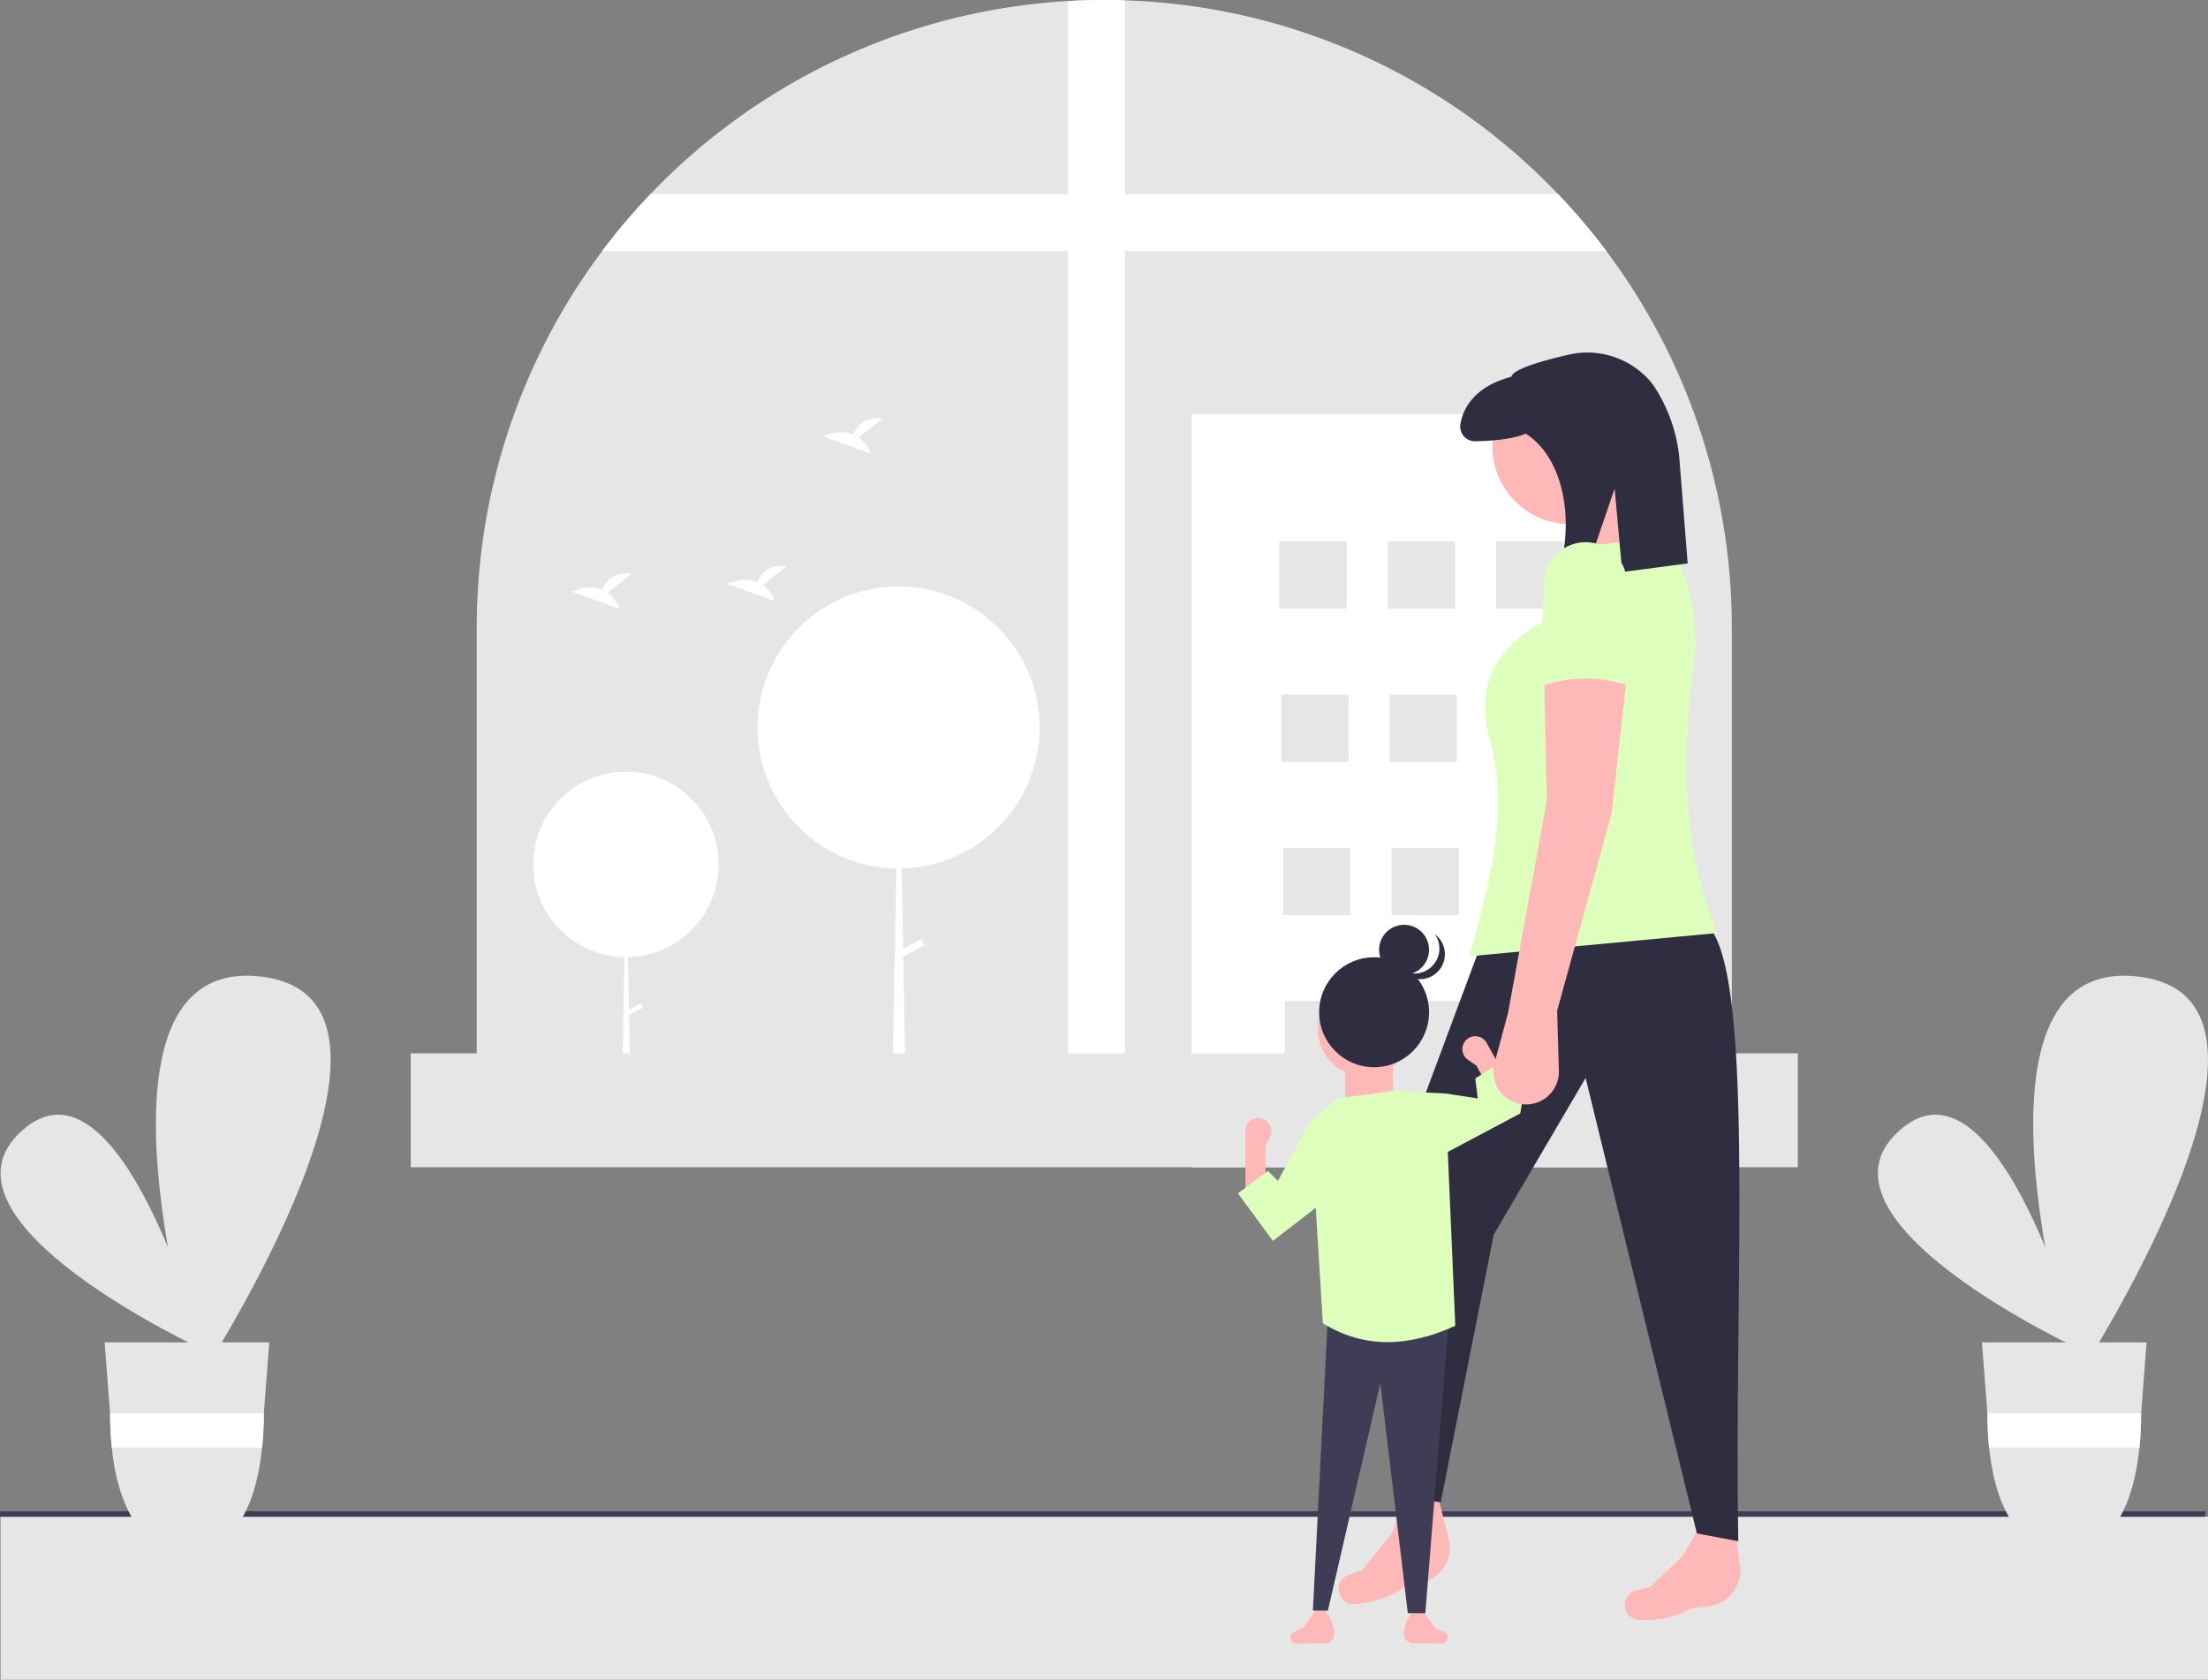<svg xmlns="http://www.w3.org/2000/svg" data-name="Layer 1" width="883.782" height="672.254" viewBox="0 0 883.782 672.254" xmlns:xlink="http://www.w3.org/1999/xlink"><rect x="0" y="0" width="883.782" height="672.254" fill="#808080" stroke="none"/><rect x="0.218" y="606.996" width="883.563" height="65.257" fill="#e6e6e6"/><polygon points="882.556 607.051 0 607.051 0 604.87 882.951 604.87 882.556 607.051" fill="#3f3d56"/><path d="M851.298,365.062v193.182H348.92V365.062A251.191,251.191,0,0,1,585.608,114.287q7.194-.419,14.502-.414c2.776,0,5.542.041,8.287.145A250.329,250.329,0,0,1,777.723,187.448c1.357,1.357,2.693,2.724,4.029,4.112A251.036,251.036,0,0,1,851.298,365.062Z" transform="translate(-158.109 -113.873)" fill="#e6e6e6"/><path d="M608.396,114.018v444.226H585.608V114.287q7.194-.419,14.502-.414C602.885,113.873,605.651,113.915,608.396,114.018Z" transform="translate(-158.109 -113.873)" fill="#fff"/><path d="M801.071,214.349H399.148a251.946,251.946,0,0,1,19.318-22.788H781.752A251.948,251.948,0,0,1,801.071,214.349Z" transform="translate(-158.109 -113.873)" fill="#fff"/><rect x="476.907" y="165.733" width="178.049" height="301.427" fill="#fff"/><rect x="512.066" y="216.656" width="26.932" height="26.932" fill="#e6e6e6"/><rect x="555.456" y="216.656" width="26.932" height="26.932" fill="#e6e6e6"/><rect x="598.847" y="216.656" width="26.932" height="26.932" fill="#e6e6e6"/><rect x="512.814" y="278.001" width="26.932" height="26.932" fill="#e6e6e6"/><rect x="556.204" y="278.001" width="26.932" height="26.932" fill="#e6e6e6"/><rect x="599.595" y="278.001" width="26.932" height="26.932" fill="#e6e6e6"/><rect x="513.562" y="339.347" width="26.932" height="26.932" fill="#e6e6e6"/><rect x="556.953" y="339.347" width="26.932" height="26.932" fill="#e6e6e6"/><rect x="600.343" y="339.347" width="26.932" height="26.932" fill="#e6e6e6"/><rect x="514.31" y="400.692" width="26.932" height="26.932" fill="#e6e6e6"/><rect x="557.701" y="400.692" width="26.932" height="26.932" fill="#e6e6e6"/><rect x="601.091" y="400.692" width="26.932" height="26.932" fill="#e6e6e6"/><rect x="514.31" y="400.692" width="26.932" height="26.932" fill="#e6e6e6"/><rect x="557.701" y="400.692" width="26.932" height="26.932" fill="#e6e6e6"/><rect x="601.091" y="400.692" width="26.932" height="26.932" fill="#e6e6e6"/><circle cx="250.528" cy="345.962" r="37.119" fill="#fff"/><polygon points="250.63 345.962 250.732 345.962 252.568 451.201 248.693 451.201 250.63 345.962" fill="#fff"/><rect x="411.085" y="514.494" width="1.836" height="6.934" transform="translate(520.28 -201.773) rotate(62.234)" fill="#fff"/><circle cx="359.658" cy="291.166" r="56.446" fill="#fff"/><polygon points="359.813 291.166 359.968 291.166 362.759 451.201 356.867 451.201 359.813 291.166" fill="#fff"/><rect x="521.489" y="488.158" width="2.791" height="10.545" transform="translate(557.801 -312.991) rotate(62.234)" fill="#fff"/><path d="M401.344,351.14l9.536-7.627c-7.408-.817-10.451,3.223-11.697,6.42-5.787-2.403-12.087.746-12.087.746l19.079,6.926A14.437,14.437,0,0,0,401.344,351.14Z" transform="translate(-158.109 -113.873)" fill="#fff"/><path d="M501.82,288.99l9.536-7.627c-7.408-.817-10.451,3.223-11.697,6.42-5.787-2.403-12.087.746-12.087.746l19.079,6.926A14.437,14.437,0,0,0,501.82,288.99Z" transform="translate(-158.109 -113.873)" fill="#fff"/><path d="M463.494,348.032l9.536-7.627c-7.408-.817-10.451,3.223-11.697,6.42-5.787-2.403-12.087.746-12.087.746l19.079,6.926A14.437,14.437,0,0,0,463.494,348.032Z" transform="translate(-158.109 -113.873)" fill="#fff"/><rect x="164.398" y="421.583" width="555.205" height="45.577" fill="#e6e6e6"/><path d="M239.582,654.094s-112.306-51.7-72.853-87.552S239.582,654.094,239.582,654.094Z" transform="translate(-158.109 -113.873)" fill="#e6e6e6"/><path d="M237.627,666.158s-51.62-169.607,24.392-161.495S237.627,666.158,237.627,666.158Z" transform="translate(-158.109 -113.873)" fill="#e6e6e6"/><path d="M199.991,651.116l2.167,28.372.034.49a130.353,130.353,0,0,0,.671,13.266c2.94,28.939,15.579,42.128,30.349,42.128s26.858-13.189,29.799-42.128a130.356,130.356,0,0,0,.671-13.266l.017-.396.009-.095,2.175-28.372Z" transform="translate(-158.109 -113.873)" fill="#e6e6e6"/><path d="M263.706,679.488l-.009.095-.017.396a130.356,130.356,0,0,1-.671,13.266H202.862a130.353,130.353,0,0,1-.671-13.266l-.034-.49Z" transform="translate(-158.109 -113.873)" fill="#fff"/><path d="M991.005,654.094s-112.306-51.7-72.853-87.552S991.005,654.094,991.005,654.094Z" transform="translate(-158.109 -113.873)" fill="#e6e6e6"/><path d="M989.051,666.158s-51.62-169.607,24.392-161.495S989.051,666.158,989.051,666.158Z" transform="translate(-158.109 -113.873)" fill="#e6e6e6"/><path d="M951.414,651.116l2.167,28.372.034.49a130.353,130.353,0,0,0,.671,13.266c2.94,28.939,15.579,42.128,30.349,42.128s26.858-13.189,29.799-42.128a130.353,130.353,0,0,0,.671-13.266l.017-.396.009-.095,2.175-28.372Z" transform="translate(-158.109 -113.873)" fill="#e6e6e6"/><path d="M1015.13,679.488l-.009.095-.017.396a130.353,130.353,0,0,1-.671,13.266H954.285a130.353,130.353,0,0,1-.671-13.266l-.034-.49Z" transform="translate(-158.109 -113.873)" fill="#fff"/><path d="M841.892,756.805l-7.363.865c-5.816,3.506-12.642,4.826-20.202,4.558a6.058,6.058,0,0,1-5.132-3.145h0a6.004,6.004,0,0,1,3.917-8.708l5.595-1.303,13.5-13.203,8.144-14.74,11.83,1.357,2.463,18.722h0A14.492,14.492,0,0,1,841.892,756.805Z" transform="translate(-158.109 -113.873)" fill="#ffb8b8"/><path d="M727.217,747.333l-7.216,1.698c-5.378,4.146-12.01,6.235-19.551,6.83a6.058,6.058,0,0,1-5.457-2.54h0a6.004,6.004,0,0,1,2.899-9.097l5.41-1.932,11.908-14.656L721.621,712.065h11.908l4.58,18.319h0A14.492,14.492,0,0,1,727.217,747.333Z" transform="translate(-158.109 -113.873)" fill="#ffb8b8"/><path d="M721.301,713.101l13.466,2.072,21.235-107.208,36.772-62.668,44.541,182.306,16.573,3.107c-1.858-102.664,7.212-231.912-13.466-247.563l-90.117,10.358L710.943,599.16Z" transform="translate(-158.109 -113.873)" fill="#2f2e41"/><circle cx="628.449" cy="178.681" r="31.075" fill="#ffb8b8"/><polygon points="671.954 226.329 634.664 232.544 625.342 199.397 652.273 191.111 671.954 226.329" fill="#ffb8b8"/><path d="M845.601,487.29l-99.44,9.322c7.972-27.72,15.276-55.343,9.322-82.866-7.56-24.572-.263-39.184,19.681-50.756l13.466-30.039,36.254-4.143,0,0A78.256,78.256,0,0,1,835.992,380.558C830.826,419.736,832.221,456.091,845.601,487.29Z" transform="translate(-158.109 -113.873)" fill="#ddffbb"/><path d="M785.859,255.853c-10.371,2.369-22.175,5.727-22.837,8.847-10.668,2.688-18.721,9.128-20.365,18.945a5.879,5.879,0,0,0,5.898,6.818c5.802-.075,14.511-.63,20.262-3.032,16.707,10.765,19.511,38.763,12.215,57.821l11.481-1.052,11.878-34.772,3.034,33.405,26.2-3.464-3.375-42.597a63.465,63.465,0,0,0-9.967-28.142,23.966,23.966,0,0,0-1.875-2.429A33.3,33.3,0,0,0,785.859,255.853Z" transform="translate(-158.109 -113.873)" fill="#2f2e41"/><path d="M720.055,767.489a3.65,3.65,0,0,0,3.59,4.052l11.653.12a2.485,2.485,0,0,0,2.312-2.479h0a2.485,2.485,0,0,0-1.562-2.307l-3.438-1.375-5-7h-4a18.321,18.321,0,0,0-3.552,8.969l-.002.02Z" transform="translate(-158.109 -113.873)" fill="#ffb8b8"/><path d="M692.164,767.489a3.65,3.65,0,0,1-3.59,4.052l-11.653.12a2.485,2.485,0,0,1-2.312-2.479h0a2.485,2.485,0,0,1,1.562-2.307L679.609,765.5l5-7h4a18.321,18.321,0,0,1,3.552,8.969l.002.02Z" transform="translate(-158.109 -113.873)" fill="#ffb8b8"/><polygon points="525.5 644.627 531.5 644.627 552.5 553.627 563.5 645.627 570.5 645.627 580 527.127 531.5 526.627 525.5 644.627" fill="#3f3d56"/><path d="M656.609,591.5h8v-19l1.82-3.64a5.184,5.184,0,0,0-3.848-7.441h0a5.184,5.184,0,0,0-5.972,5.123V591.5Z" transform="translate(-158.109 -113.873)" fill="#ffb8b8"/><circle cx="546" cy="412.127" r="18.5" fill="#ffb8b8"/><rect x="696.609" y="535.5" width="19" height="22" transform="translate(1254.109 979.127) rotate(-180)" fill="#ffb8b8"/><path d="M687.609,643.5c16.818,10.378,34.598,9.364,53,1l-4-93-21-1-22,3-11,9Z" transform="translate(-158.109 -113.873)" fill="#ddffbb"/><polygon points="509.5 496.627 531.5 479.627 524.5 448.627 511.5 472.627 507.5 468.627 495.5 477.627 509.5 496.627" fill="#ddffbb"/><path d="M765.265,553.097l-6.997,3.878-9.21-16.618-3.356-2.301a5.184,5.184,0,0,1-.242-8.374h0a5.184,5.184,0,0,1,7.707,1.586l2.888,5.211Z" transform="translate(-158.109 -113.873)" fill="#ffb8b8"/><polygon points="568 467.127 594.551 453.032 608.5 445.627 610.5 433.627 601.5 424.627 590.5 431.627 591.5 439.627 578.5 437.627 568 467.127" fill="#ddffbb"/><circle cx="550" cy="405.127" r="22" fill="#2f2e41"/><circle cx="562" cy="380.127" r="10" fill="#2f2e41"/><path d="M719.624,502.36a9.997,9.997,0,0,0,12.834-14.57A9.994,9.994,0,1,1,718.238,501.473,10.02,10.02,0,0,0,719.624,502.36Z" transform="translate(-158.109 -113.873)" fill="#2f2e41"/><path d="M781.38,518.365l.687,24.048a13.112,13.112,0,0,1-11.802,13.421h0a13.112,13.112,0,0,1-13.962-16.468l5.396-19.966,15.537-84.938-1.036-49.72,33.147-1.036-6.215,55.935Z" transform="translate(-158.109 -113.873)" fill="#ffb8b8"/><path d="M811.419,388.886a52.381,52.381,0,0,0-37.29,0l2.072-41.433a16.573,16.573,0,0,1,16.573-16.573h0a16.573,16.573,0,0,1,16.573,16.573Z" transform="translate(-158.109 -113.873)" fill="#ddffbb"/></svg>